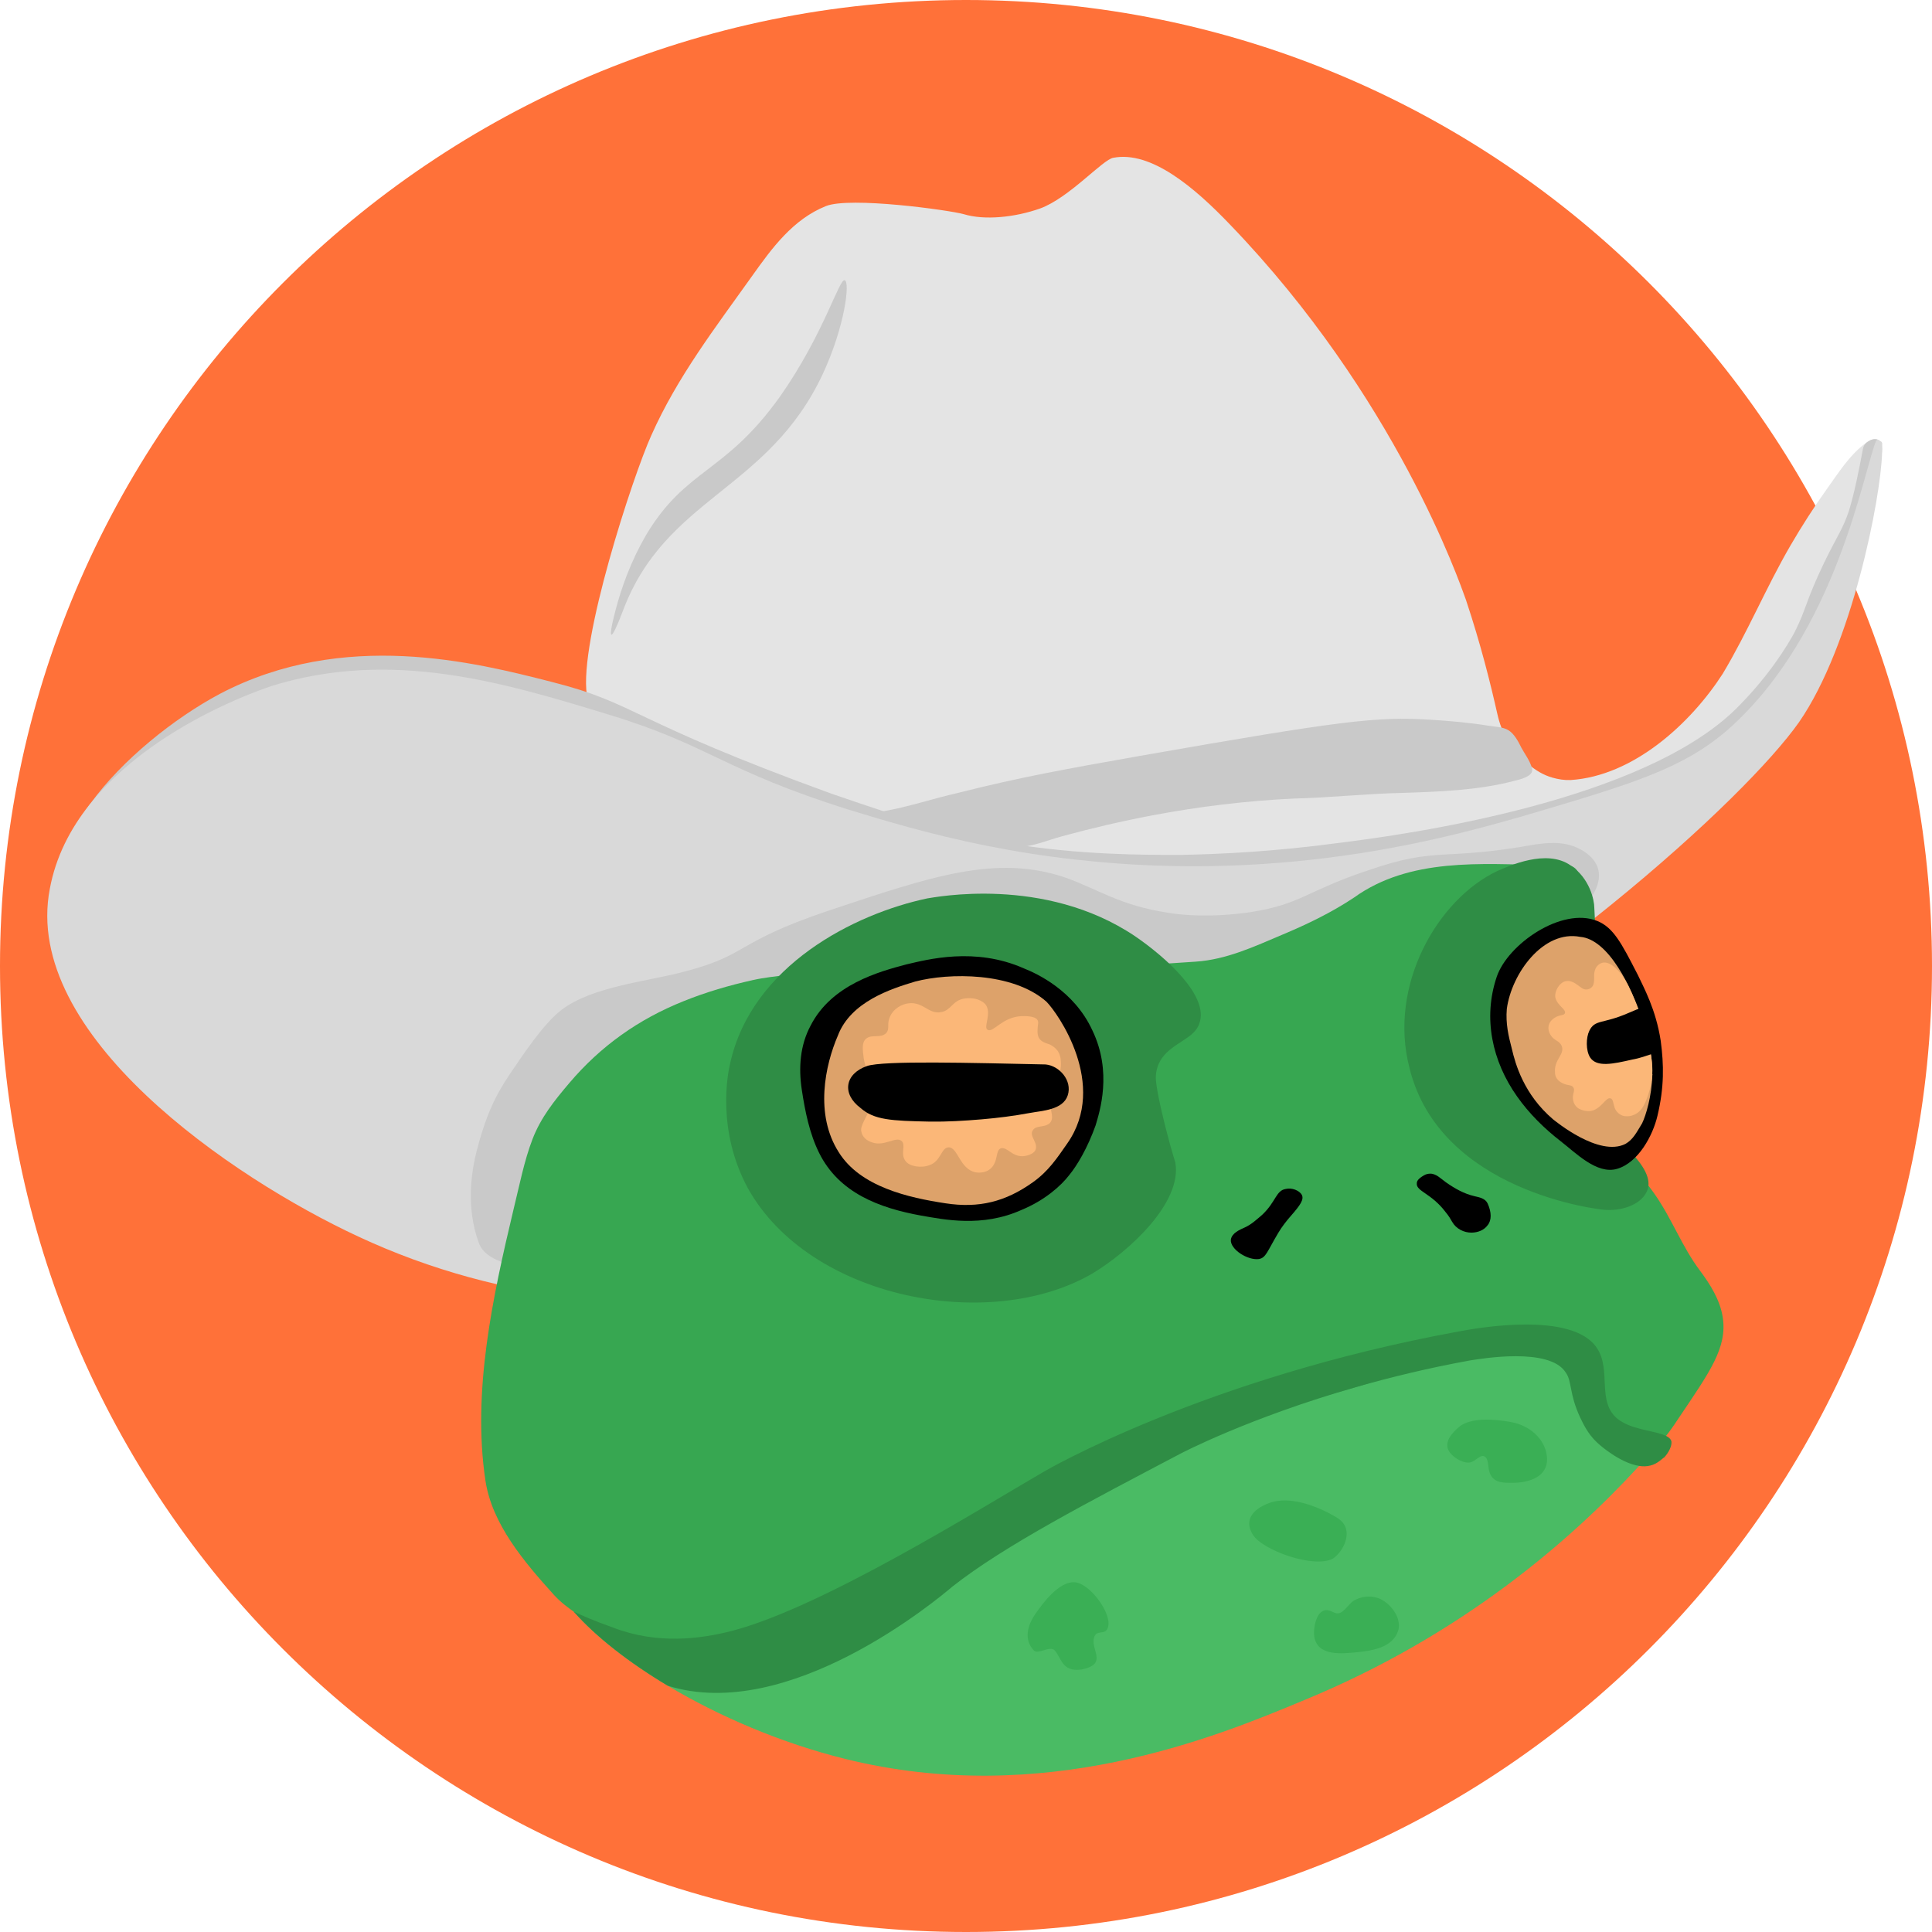 <svg width="240" height="240" viewBox="0 0 240 240" fill="none" xmlns="http://www.w3.org/2000/svg">
<g clip-path="url(#clip0_4_51)">
<path d="M120 240C186.274 240 240 186.274 240 120C240 53.726 186.274 0 120 0C53.726 0 0 53.726 0 120C0 186.274 53.726 240 120 240Z" fill="#FF7139"/>
<path d="M233.795 55.3C233.798 55.3 233.8 55.298 233.8 55.295C233.8 55.209 233.8 55.133 233.796 55.06C233.793 55.008 233.771 54.959 233.736 54.921L233.701 54.883C233.687 54.867 233.672 54.854 233.656 54.841C233.639 54.828 233.616 54.811 233.6 54.8C233.58 54.782 233.559 54.766 233.537 54.75C233.422 54.668 233.29 54.603 233.15 54.58C232.74 54.48 232.33 54.65 231.93 54.93C231.79 55.03 231.65 55.13 231.52 55.23C229.68 56.66 228.32 58.82 226.98 60.69C225.35 62.97 223.83 65.34 222.42 67.76C219.4 72.96 217.1 78.53 214 83.7C210 89.9 202.9 96.4 195.1 96.9C194.326 96.93 193.595 96.809 192.881 96.611C190.546 95.963 188.75 94.068 187.38 92.07C186.659 91.031 186.257 89.811 185.98 88.577C185.165 84.955 183.95 80.041 182.1 74.5C181.3 72.3 173.4 49.3 152.8 27.9C148.4 23.3 143 18.7 138.3 19.6C137 19.8 132.8 24.6 129.2 25.9C126.1 27 122.3 27.4 119.7 26.6C117.9 26.1 105.6 24.4 102.6 25.6C98.51 27.24 95.9 30.81 93.44 34.27C88.84 40.73 84.15 46.8 80.9 54.1C78.6 59.2 71.9 79.7 72.9 86.3C72.991 86.753 73.168 87.196 73.2 87.656C73.272 88.694 73.724 89.748 74.69 90.69C87.61 103.24 104.74 108.47 122.4 110.47C123.45 110.74 124.45 110.9 125.09 111C126.85 111.2 128.61 111.2 130.39 111.17C134.97 111.46 139.54 111.58 144.05 111.6C147.78 111.74 151.52 111.84 155.29 111.9C162.49 112 169.89 111.7 176.79 110C185.167 108.118 193.012 104.818 201.326 102.685C202.363 102.419 203.386 102.083 204.34 101.596C216.439 95.429 223.394 84.339 228.59 72.6C229.26 70.84 229.73 68.97 230.15 67.07C230.818 64.012 231.364 60.833 232.476 57.804C232.55 57.603 232.684 57.439 232.84 57.294C232.842 57.292 232.844 57.29 232.845 57.289C232.96 57.18 233.055 57.052 233.2 56.99C233.28 56.958 233.324 56.865 233.378 56.798C233.473 56.677 233.593 56.507 233.67 56.421C233.683 56.407 233.681 56.411 233.693 56.396C233.761 56.312 233.802 56.183 233.804 56.074C233.81 55.779 233.807 55.524 233.79 55.305C233.79 55.302 233.792 55.3 233.795 55.3Z" fill="#E4E4E4"/>
<path d="M190.3 95.4C190.294 95.4 190.289 95.396 190.288 95.391C190.113 94.581 189.269 93.428 189 92.9C188.63 92.15 188.12 91.16 187.38 90.71C186.7 90.29 185.67 90.28 184.9 90.15C182.48 89.76 180.05 89.55 177.6 89.4C171 89 166.7 89.5 141.6 93.9C132.6 95.5 126.9 96.5 119 98.5C115.86 99.21 112.83 100.25 109.66 100.79C107.48 101.16 112.02 105.07 112.93 105.49C115.36 106.63 117.62 105.76 120.09 105.47C122.1 105.23 124.13 105.3 126.16 105.25C128.34 105.19 129.92 104.43 131.99 103.87C135.69 102.86 139.43 101.99 143.19 101.28C148.97 100.19 154.83 99.48 160.71 99.2C165.11 99.1 169.61 98.6 174.11 98.5C178.71 98.35 183.57 98.19 188.04 97.02C188.67 96.86 189.94 96.59 190.27 95.95C190.349 95.802 190.35 95.616 190.312 95.41C190.311 95.404 190.306 95.4 190.3 95.4Z" fill="#C9C9C9"/>
<path d="M233.21 56.99C232.7 59.69 231.34 63.76 230.5 66.1C230.39 66.42 230.27 66.74 230.16 67.07C227.63 74.23 224.59 82.31 217.7 89.2C211.7 95.3 204.9 98.7 198.9 100.3C177.89 105.95 155.21 109.28 136.43 111.24H136.42C112.691 113.715 95.175 113.999 95.1 114C95.098 114 95.099 114 95.096 114C30.699 115 11.4 118.7 8.3 110.6C7.11 107.52 8.45 103.73 11.12 99.97C11.177 99.894 11.237 99.822 11.293 99.745C15.133 94.435 21.611 89.228 27.3 86.2C42.7 78.1 59.1 82.3 68.5 84.7C79.2 87.4 78 89.4 103.3 98.6C112.708 101.829 118.278 103.629 125.086 104.729C125.089 104.73 125.091 104.73 125.094 104.73C125.098 104.73 125.102 104.73 125.106 104.731C125.234 104.761 125.372 104.78 125.5 104.8C134.3 106.2 141.7 106.2 146.7 106.2C151.7 106.1 158.2 105.8 166.4 104.7C174.4 103.7 204.7 99.6 216.2 87.5C220.8 82.8 223 78.4 223 78.4C223 78.4 223 78.4 223 78.4C224.4 75.6 224.3 74.7 226.6 69.9C228.3 66.4 228.9 65.8 229.7 63.4C230.374 61.199 230.961 58.226 231.427 55.73C231.487 55.408 231.664 55.12 231.93 54.93C232.33 54.65 232.74 54.48 233.15 54.58C233.285 54.602 233.374 54.723 233.392 54.858C233.459 55.342 233.383 56.092 233.21 56.99Z" fill="#C9C9C9"/>
<path d="M233.674 54.86C233.678 54.86 233.681 54.862 233.684 54.864L233.743 54.928C233.773 54.962 233.793 55.004 233.795 55.05C233.8 55.127 233.8 55.208 233.8 55.3C233.82 55.56 233.82 55.87 233.8 56.24C233.64 61.91 230.06 80.21 223.49 89.7C210.29 108.5 117.09 187.5 44.49 153.6C28.79 146.3 2.69 128.5 6.19 110.4C6.93 106.42 8.74 102.95 11.11 99.97C11.14 99.93 11.17 99.89 11.2 99.86C19.06 90.03 32.87 85.51 33.79 85.2C48.69 80.6 62.59 84.8 75.39 88.7C88.29 92.6 89.59 95.6 105.49 100.6C109.35 101.77 115.26 103.61 122.75 105.1C126.13 105.77 129.82 106.37 133.79 106.8C160.49 109.8 181.19 103.7 190.49 101C202.99 97.3 209.19 95.4 214.69 90.6C228.191 78.641 231.511 58.38 233.056 54.763C233.106 54.647 233.23 54.587 233.34 54.65L233.667 54.858C233.669 54.859 233.671 54.86 233.674 54.86Z" fill="#D9D9D9"/>
<path d="M77.33 76.01C82.63 61.71 95.43 61.01 102.23 46.41C104.93 40.61 105.63 35.01 104.93 34.81C104.23 34.61 102.33 41.51 96.93 49.21C90.03 58.91 85.23 58.11 80.23 66.51C78.367 69.72 77.196 73.009 76.46 75.81C75.416 79.783 75.876 79.852 77.33 76.01Z" fill="#C9C9C9"/>
<path d="M196.305 105.495C196.302 105.498 196.297 105.499 196.294 105.497C194.095 104.301 191.699 104.8 190.7 104.9C179.1 107 178.7 105.1 170 108.1C162.2 110.7 161.7 112.3 155.4 113.3C150.7 114 146.9 113.7 145.2 113.4C139.1 112.5 136.3 110.4 132.3 109C123.7 106.1 115.6 108.9 103 113.1C91.1 117.1 93.1 118.6 85 120.7C80.67 121.89 73.6 122.5 69.74 125.46C67.49 127.19 64.96 131.04 63.36 133.39C61.5 136.12 60.3 138.72 59.2 143.04C58.2 146.96 58.2 151.01 59.52 154.49C60.554 157.223 66.148 157.801 69.421 157.902C70.98 157.95 72.627 158.682 74.11 158.2C80.47 156.14 89.93 141.56 95.7 141C110.4 139.5 125 137.8 139.8 136.6C153.9 135.5 168.2 134 181.9 131C183.6 130.6 185 129.8 186.7 129.4C189.54 128.57 191.96 129.26 193.89 126.76C194.25 126.29 194.45 125.71 194.47 125.12C194.5 124.22 194.51 122.89 194.51 122.23C194.51 122 194.48 121.78 194.43 121.56C193.945 119.482 194.338 117.351 193.951 115.453C193.865 115.026 194.217 114.582 194.609 114.391C194.628 114.381 194.619 114.385 194.636 114.373C197.628 112.465 200.993 108.086 196.316 105.494C196.313 105.492 196.308 105.492 196.305 105.495Z" fill="#C9C9C9"/>
<path d="M206.44 178.16C206.07 178.99 205.71 179.61 205.5 179.95C205.46 180.01 205.43 180.06 205.4 180.1C204.83 180.75 204.23 181.42 203.62 182.1C195.06 191.43 181.48 203.18 162 211.2C151 215.8 129.6 224.6 105 218.5C97.09 216.54 89.33 213.22 82.96 209.41C78.075 206.493 74.008 203.297 71.289 200.22C71.283 200.213 71.276 200.203 71.271 200.196C71.255 200.178 71.241 200.16 71.225 200.142C68.472 196.992 67.142 193.973 67.8 191.5C69.6 185 85 188.8 111.7 176.9C124.3 171.3 124.7 169.4 135.7 165.2C147 160.9 158.4 159.9 170.5 159.9C174.8 159.9 179.5 159.5 183.8 160.1C190.5 161.1 196.7 159.6 202.4 164.2C203.8 165.3 205.7 166.5 206.8 168.8C208.47 172.27 207.43 175.94 206.44 178.16Z" fill="#4ABB64"/>
<path d="M195.85 108.06C195.06 107.03 193.2 107.5 192.07 107.48C184.01 107.31 175.11 106.53 168.2 111.5C165.42 113.35 162.4 114.81 159.32 116.1C155.79 117.59 152.39 119.2 148.53 119.46C144.67 119.72 140.05 120.1 136.1 119.6C125.04 118.19 113 117.02 102.2 120.3C99.48 121.13 96.32 121.12 93.52 121.75C90.6 122.4 87.72 123.24 84.94 124.36C79.33 126.6 74.62 129.94 70.72 134.54C68.87 136.72 67.19 138.81 66.15 141.51C65.11 144.21 64.52 147.29 63.8 150.21C61.19 161.15 58.65 172.86 60.3 183.91C61.11 189.32 65.1 194.01 68.8 198.11C72.1 201.71 77.5 202.81 80.3 206.61C88.3 209.31 95 203.71 101.4 200.01C105.8 197.41 110.3 195.41 114.3 192.21C122.5 186.51 131.6 182.61 141.4 179.91C151.13 176.68 165.96 173.35 171.9 171.21C184.9 167.31 190.3 165.41 193.5 168.11C195.2 169.51 197.8 173.61 202 179.71C202.3 179.91 202.7 180.71 203.4 180.81C204.4 181.01 205.9 180.21 208.5 176.21C212.4 170.41 214.6 167.41 214 163.61C213.67 161.49 212.44 159.53 211.18 157.85C208.95 154.88 207.69 151.4 205.57 148.37C203.45 145.34 200.81 142.85 199.11 139.71C196.51 134.91 195.31 129.11 193.91 123.81C192.79 119.57 192.28 114.74 194.54 110.78C194.99 110 196.46 109.83 196.14 108.67C196.07 108.43 195.98 108.24 195.85 108.08V108.06Z" fill="#37A751"/>
<path d="M207.63 179.05C207.73 179.95 206.83 180.95 206.73 181.05C206.63 181.05 205.93 181.85 205.03 182.05C204.58 182.17 204.1 182.18 203.62 182.1C201.28 181.75 198.73 179.53 198.4 179.2C197.2 178.1 196.6 176.7 196.3 176.1C194.9 173.1 195.3 171.6 194.5 170.5C192.5 167.3 183.9 168.8 182.6 169C177.48 169.93 172.75 171.08 168.52 172.29C155.05 176.14 146.6 180.6 146.6 180.6C135.4 186.5 124.83 191.95 118.3 197.1C116.36 198.75 97.94 214.11 82.96 209.41C78.07 206.49 74 203.29 71.28 200.21H71.29C72.12 200.6 73.49 201.23 76.2 202.2C81.7 204.3 87 203.6 90.9 202.6C102.1 199.7 121.6 187.5 129.7 182.8C129.7 182.8 149.5 171.2 181.2 165.4C183.3 165 195.4 162.8 198.4 167.5C200.2 170.2 198.3 174.2 201 176.3C202.54 177.49 204.98 177.68 206.44 178.16C206.63 178.23 206.81 178.3 206.96 178.37C207.31 178.55 207.55 178.76 207.63 179.05Z" fill="#2F8D45"/>
<path d="M146 144.4C145.7 143.4 145.1 141.5 144.2 137.6C143.853 136.037 143.675 135.002 143.602 134.299C143.496 133.293 143.765 132.258 144.351 131.434C145.743 129.476 148.416 129.019 149 127.1C150.2 123.7 144.8 118.9 141 116.3C129.7 108.7 116 111.5 115.2 111.6C106.2 113.5 93.4 119.9 90.7 132.1C90.4 133.3 89 140.4 92.9 147.6C100.6 161.4 123 165.6 135.7 158.2C140.2 155.5 146.9 149.4 146 144.4Z" fill="#2F8D45"/>
<path d="M132.8 146C133.8 144.8 135.1 142.6 136.1 139.8C136.6 138.1 138.2 133.2 135.7 128C133.4 123 128.7 120.9 127.2 120.3C121.1 117.6 115.2 119.2 112.6 119.8C109.2 120.7 103.3 122.3 100.7 127.4C99.38 129.85 99.19 132.65 99.6 135.36C100.01 138.07 100.56 140.8 101.75 143.21C104.22 148.2 109.24 150.06 114.4 151C117.3 151.5 122 152.5 126.9 150.3C129.8 149.1 131.8 147.3 132.8 146Z" fill="black"/>
<path d="M129.99 124.43C131.39 125.83 137.69 134.73 132.59 142.03C131.29 143.9 130.24 145.49 128.3 146.87C124.89 149.3 121.59 150.11 117.46 149.48C112.86 148.78 106.87 147.44 104.19 143.13C101.19 138.43 102.49 132.33 104.09 128.63C105.69 124.43 110.69 122.83 113.69 121.93C117.89 120.83 125.79 120.73 129.99 124.43Z" fill="#DDA26A"/>
<path d="M131.442 130.625C131.206 130.243 130.657 129.812 130.227 129.684C128.815 129.266 128.777 128.593 128.961 127.132C128.979 126.99 128.962 126.855 128.89 126.73C128.59 126.13 126.99 126.23 126.89 126.23C124.49 126.33 123.39 128.33 122.69 127.93C122.09 127.63 123.29 125.83 122.39 124.73C121.69 124.03 120.69 123.93 119.89 124.03C118.29 124.23 118.19 125.53 116.89 125.73C115.39 126.03 114.69 124.43 112.89 124.63C111.99 124.73 110.99 125.33 110.59 126.23C110.09 127.23 110.59 127.73 110.09 128.33C109.39 129.03 108.29 128.43 107.59 129.03C106.99 129.53 107.19 130.53 107.29 131.43C107.69 133.83 108.69 133.93 108.69 135.43C108.69 136.232 108.329 137.199 108.002 137.915C107.687 138.604 107.26 139.248 107.034 139.97C106.98 140.144 106.956 140.326 106.99 140.53C107.09 141.23 107.69 141.73 108.39 141.93C109.89 142.43 111.29 141.13 111.99 141.73C112.59 142.23 111.79 143.33 112.49 144.23C112.99 144.93 114.49 145.13 115.49 144.73C116.89 144.23 116.89 142.63 117.79 142.53C118.99 142.43 119.19 145.23 121.19 145.63C121.79 145.73 122.49 145.63 122.99 145.23C124.09 144.33 123.59 142.83 124.39 142.63C125.19 142.53 125.69 143.63 126.99 143.63C127.39 143.63 128.29 143.43 128.59 142.93C129.09 142.03 127.79 141.13 128.29 140.43C128.69 139.73 129.69 140.13 130.39 139.53C131.19 138.73 130.09 137.63 130.49 135.63C130.89 133.93 131.79 133.73 131.79 132.23C131.79 131.851 131.79 131.186 131.442 130.625Z" fill="#FBB778"/>
<path d="M106.89 137.63C108.59 139.13 110.69 139.23 115.49 139.33C117.64 139.36 119.79 139.23 121.93 139.05C123.93 138.88 125.93 138.63 127.91 138.26C129.47 137.97 132.05 137.89 132.64 136.06C133.23 134.23 131.6 132.39 129.89 132.23C120.59 132.03 109.69 131.73 107.69 132.43C104.95 133.39 104.55 135.88 106.89 137.63Z" fill="black"/>
<path d="M198.05 112.75C198.05 111.85 197.5 109.1 195.1 107.5C192.1 105.4 187.4 107.6 186 108.2C178.6 111.7 172.4 122.4 175.1 132.7C178.9 148.1 198.8 150.3 199.5 150.3C199.542 150.302 199.584 150.304 199.626 150.306C201.627 150.382 204.067 149.6 204.7 147.7C205.6 144.5 199.2 140.5 197.5 138.1C195.8 135.7 196.3 132.3 195.4 129.6C193.7 123.4 198.14 120.24 198.14 114.54L198.05 112.75Z" fill="#2F8D45"/>
<path d="M203.4 120.995C203.4 120.996 203.398 120.997 203.398 120.996C201.399 117.099 200.399 115.2 198.4 114.4C194 112.64 187.3 117.29 185.93 121.34C184.19 126.48 185.37 131.85 188.46 136.21C189.96 138.34 191.84 140.19 193.89 141.78C195.71 143.18 198.36 145.93 200.87 145.2C203.53 144.43 205.33 141.04 205.9 138.59C206.74 135.05 206.7 132.29 206.3 129.29C205.701 125.394 204.203 122.695 203.402 120.995C203.402 120.993 203.4 120.994 203.4 120.995Z" fill="black"/>
<path d="M205.255 133.43C205.258 133.43 205.26 133.432 205.26 133.435V133.5C205.19 136.22 204.45 138.59 203.99 139.54C203.29 140.68 202.89 141.54 201.92 142.1C198.63 143.76 193.21 139.26 192.93 139.05C189.29 135.95 188.24 132.15 187.81 130.3C187.38 128.64 187.03 127.18 187.18 125.34C187.77 120.9 191.74 115.49 196.3 116.38C198.01 116.52 199.63 118.04 200.98 120.13C203.47 123.96 205.15 129.72 205.25 132.54C205.26 132.838 205.26 133.127 205.25 133.425C205.25 133.428 205.252 133.43 205.255 133.43Z" fill="#DDA26A"/>
<path d="M205.255 133.43C205.258 133.43 205.26 133.432 205.26 133.435V133.5C205.19 134.33 205.03 135.17 204.75 135.98C204.509 136.736 204.252 137.284 203.98 137.671C203.483 138.379 202.637 138.779 201.783 138.645C201.248 138.56 200.744 138.11 200.573 137.596C200.389 137.045 200.393 136.516 200.06 136.44C199.49 136.23 198.88 137.86 197.54 138.02C197.096 138.056 196.629 137.965 196.231 137.773C195.521 137.431 195.246 136.59 195.456 135.831C195.537 135.54 195.589 135.278 195.42 135.05C195.3 134.883 195.109 134.837 194.878 134.8C194.126 134.679 193.342 134.255 193.198 133.507C193.176 133.396 193.17 133.303 193.17 133.25C193.02 131.6 194.37 131.05 194.02 129.98C193.895 129.638 193.627 129.423 193.328 129.247C192.299 128.637 191.971 127.36 192.895 126.6C192.951 126.554 193.007 126.51 193.06 126.47C193.74 126 194.31 126.21 194.41 125.83C194.52 125.35 193.48 124.93 193.22 123.96C193.05 123.18 193.75 121.94 194.61 121.87C195.402 121.76 196.038 122.471 196.608 122.803C197.059 123.065 197.698 122.861 197.903 122.382C198.122 121.869 197.961 121.283 198.072 120.736C198.135 120.422 198.266 120.133 198.48 119.93C199.762 118.701 201.506 120.87 202.287 122.465C202.954 123.826 203.527 125.288 204 126.7C204.55 128.36 204.93 129.96 205.12 131.24C205.18 131.72 205.23 132.15 205.25 132.54C205.26 132.838 205.26 133.127 205.25 133.425C205.25 133.428 205.252 133.43 205.255 133.43Z" fill="#FBB778"/>
<path d="M205.14 130.95C204.56 131.13 203.75 131.45 202.77 131.62C200.37 132.17 198.35 132.61 197.53 131.36C196.98 130.49 197.02 128.89 197.43 128.05C198.14 126.6 199.07 127.24 202.26 125.85C203.04 125.52 203.61 125.24 204.05 125.21C205.32 126.94 205.29 129.16 205.14 130.95Z" fill="black"/>
<path d="M161.7 148.4C161.4 147.9 160.5 147.5 159.7 147.7C158.5 147.9 158.5 149.3 156.8 150.9C156.12 151.48 155.47 152.1 154.65 152.47C153.99 152.77 153.02 153.17 152.9 154C152.8 155.2 155 156.6 156.4 156.4C157.274 156.225 157.384 155.515 158.801 153.134C159.255 152.372 159.803 151.673 160.387 151.006C161.553 149.677 162.027 148.972 161.7 148.4Z" fill="black"/>
<path d="M179.627 146.875C179.001 146.437 178.423 145.788 177.66 145.795C177.383 145.798 177.114 145.872 176.9 146C176.2 146.4 176 146.7 176 147C175.9 148 177.8 148.2 179.6 150.6C179.986 151.064 180.208 151.453 180.388 151.773C180.87 152.636 181.846 153.142 182.835 153.121C183.572 153.105 184.337 152.837 184.8 152.2C185.3 151.6 185.3 150.6 184.8 149.5C184.51 148.87 183.79 148.74 183.19 148.6C181.859 148.296 180.721 147.641 179.627 146.875Z" fill="black"/>
<path d="M187.705 176.655C187.707 176.653 187.706 176.649 187.703 176.649C185.852 176.319 182.708 175.982 181.2 177.3C180.43 177.97 179.44 178.99 179.91 180.1C180.27 180.96 181.95 182.01 182.85 181.6C183.19 181.44 183.47 181.19 183.79 181C183.92 180.92 184.07 180.86 184.23 180.87C184.46 180.89 184.64 181.08 184.72 181.29C184.97 181.94 184.82 182.62 185.19 183.26C185.77 184.26 186.89 184.2 187.9 184.2C189.96 184.2 192.42 183.45 192.16 180.93C191.93 178.671 189.923 177.062 187.784 176.671C187.781 176.67 187.779 176.67 187.776 176.67C187.75 176.67 187.731 176.67 187.706 176.662C187.703 176.661 187.702 176.658 187.705 176.655Z" fill="#3AAF55"/>
<path d="M160.63 186.46C159.62 186.33 158.61 186.37 157.7 186.7C156 187.3 154.4 188.6 155.6 190.6C156.8 192.6 163.3 194.9 165.6 193.6C166.86 192.73 167.93 190.56 166.83 189.17C166.55 188.82 166.17 188.57 165.78 188.35C164.34 187.52 162.46 186.7 160.62 186.46H160.63Z" fill="#3AAF55"/>
<path d="M173.695 201.27C173.698 201.27 173.699 201.268 173.699 201.265C173.377 200.027 172.229 198.85 171.13 198.5C170.16 198.18 169.11 198.32 168.22 198.81C167.44 199.25 166.81 200.71 165.87 200.37C165.58 200.27 165.32 200.1 165.02 200.04C163.5 199.74 163.1 202.35 163.27 203.34C163.69 205.8 166.76 205.42 168.64 205.24C170.51 205.05 173.01 204.65 173.68 202.58C173.819 202.162 173.81 201.713 173.691 201.275C173.691 201.272 173.693 201.27 173.695 201.27Z" fill="#3AAF55"/>
<path d="M135.24 197.42C134.64 196.91 134.01 196.57 133.45 196.55C131.53 196.47 129.52 199.16 128.59 200.53C127.65 201.9 127.16 203.64 128.4 205C128.9 205.6 130.4 204.4 131 205C131.9 206 131.9 207.7 134.3 207.4C137.9 206.7 135.2 204.8 136 203.2C136.38 202.43 137.5 203.25 137.69 201.9C137.86 200.69 136.63 198.6 135.24 197.42Z" fill="#3AAF55"/>
</g>
<defs>
<clipPath id="clip0_4_51">
<rect width="240" height="240" fill="white"/>
</clipPath>
</defs>
</svg>
